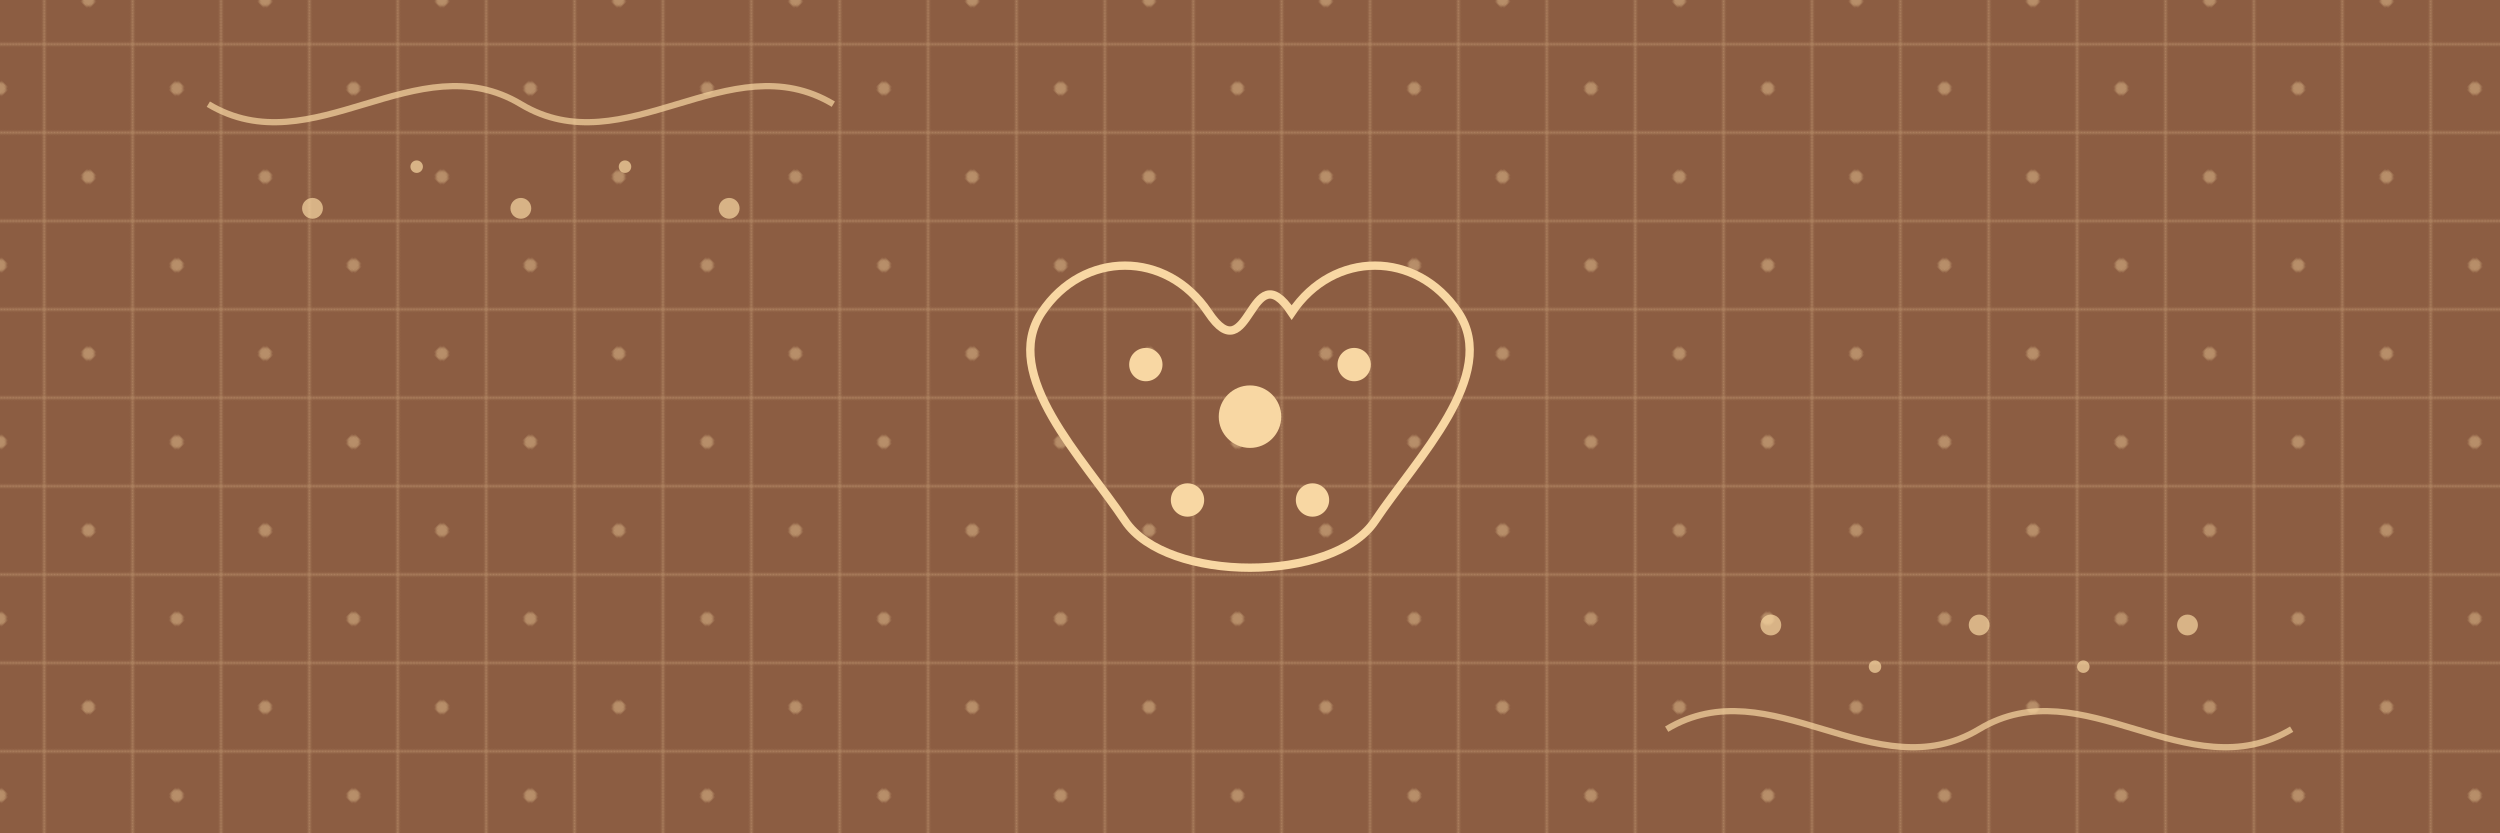 <svg xmlns="http://www.w3.org/2000/svg" width="1200" height="400" viewBox="0 0 1200 400">
  <!-- Background with elegant pattern -->
  <defs>
    <pattern id="maggamPattern" patternUnits="userSpaceOnUse" width="60" height="60" patternTransform="rotate(45)">
      <path d="M0,30 L30,0 L60,30 L30,60 Z" fill="none" stroke="#f8d7a3" stroke-width="1" opacity="0.3"/>
      <circle cx="30" cy="30" r="3" fill="#f8d7a3" opacity="0.4"/>
    </pattern>
  </defs>
  
  <!-- Main background -->
  <rect width="1200" height="400" fill="#8c5d42"/>
  <rect width="1200" height="400" fill="url(#maggamPattern)"/>
  
  <!-- Decorative elements similar to wedding/casual style -->
  <g opacity="0.7">
    <!-- Decorative maggam work patterns -->
    <path d="M100,50 C150,80 200,20 250,50 C300,80 350,20 400,50" stroke="#f8d7a3" stroke-width="3" fill="none"/>
    <path d="M800,350 C850,320 900,380 950,350 C1000,320 1050,380 1100,350" stroke="#f8d7a3" stroke-width="3" fill="none"/>
    
    <!-- Decorative circles representing maggam beadwork -->
    <circle cx="150" cy="100" r="5" fill="#f8d7a3"/>
    <circle cx="200" cy="80" r="3" fill="#f8d7a3"/>
    <circle cx="250" cy="100" r="5" fill="#f8d7a3"/>
    <circle cx="300" cy="80" r="3" fill="#f8d7a3"/>
    <circle cx="350" cy="100" r="5" fill="#f8d7a3"/>
    
    <circle cx="850" cy="300" r="5" fill="#f8d7a3"/>
    <circle cx="900" cy="320" r="3" fill="#f8d7a3"/>
    <circle cx="950" cy="300" r="5" fill="#f8d7a3"/>
    <circle cx="1000" cy="320" r="3" fill="#f8d7a3"/>
    <circle cx="1050" cy="300" r="5" fill="#f8d7a3"/>
  </g>
  
  <!-- Central decorative element -->
  <g transform="translate(600, 200)">
    <path d="M-100,-50 C-80,-80 -40,-80 -20,-50 C0,-20 0,-80 20,-50 C40,-80 80,-80 100,-50 C120,-20 80,20 60,50 C40,80 -40,80 -60,50 C-80,20 -120,-20 -100,-50 Z" fill="none" stroke="#f8d7a3" stroke-width="4"/>
    <circle cx="0" cy="0" r="15" fill="#f8d7a3"/>
    <circle cx="-50" cy="-25" r="8" fill="#f8d7a3"/>
    <circle cx="50" cy="-25" r="8" fill="#f8d7a3"/>
    <circle cx="-30" cy="40" r="8" fill="#f8d7a3"/>
    <circle cx="30" cy="40" r="8" fill="#f8d7a3"/>
  </g>
</svg>